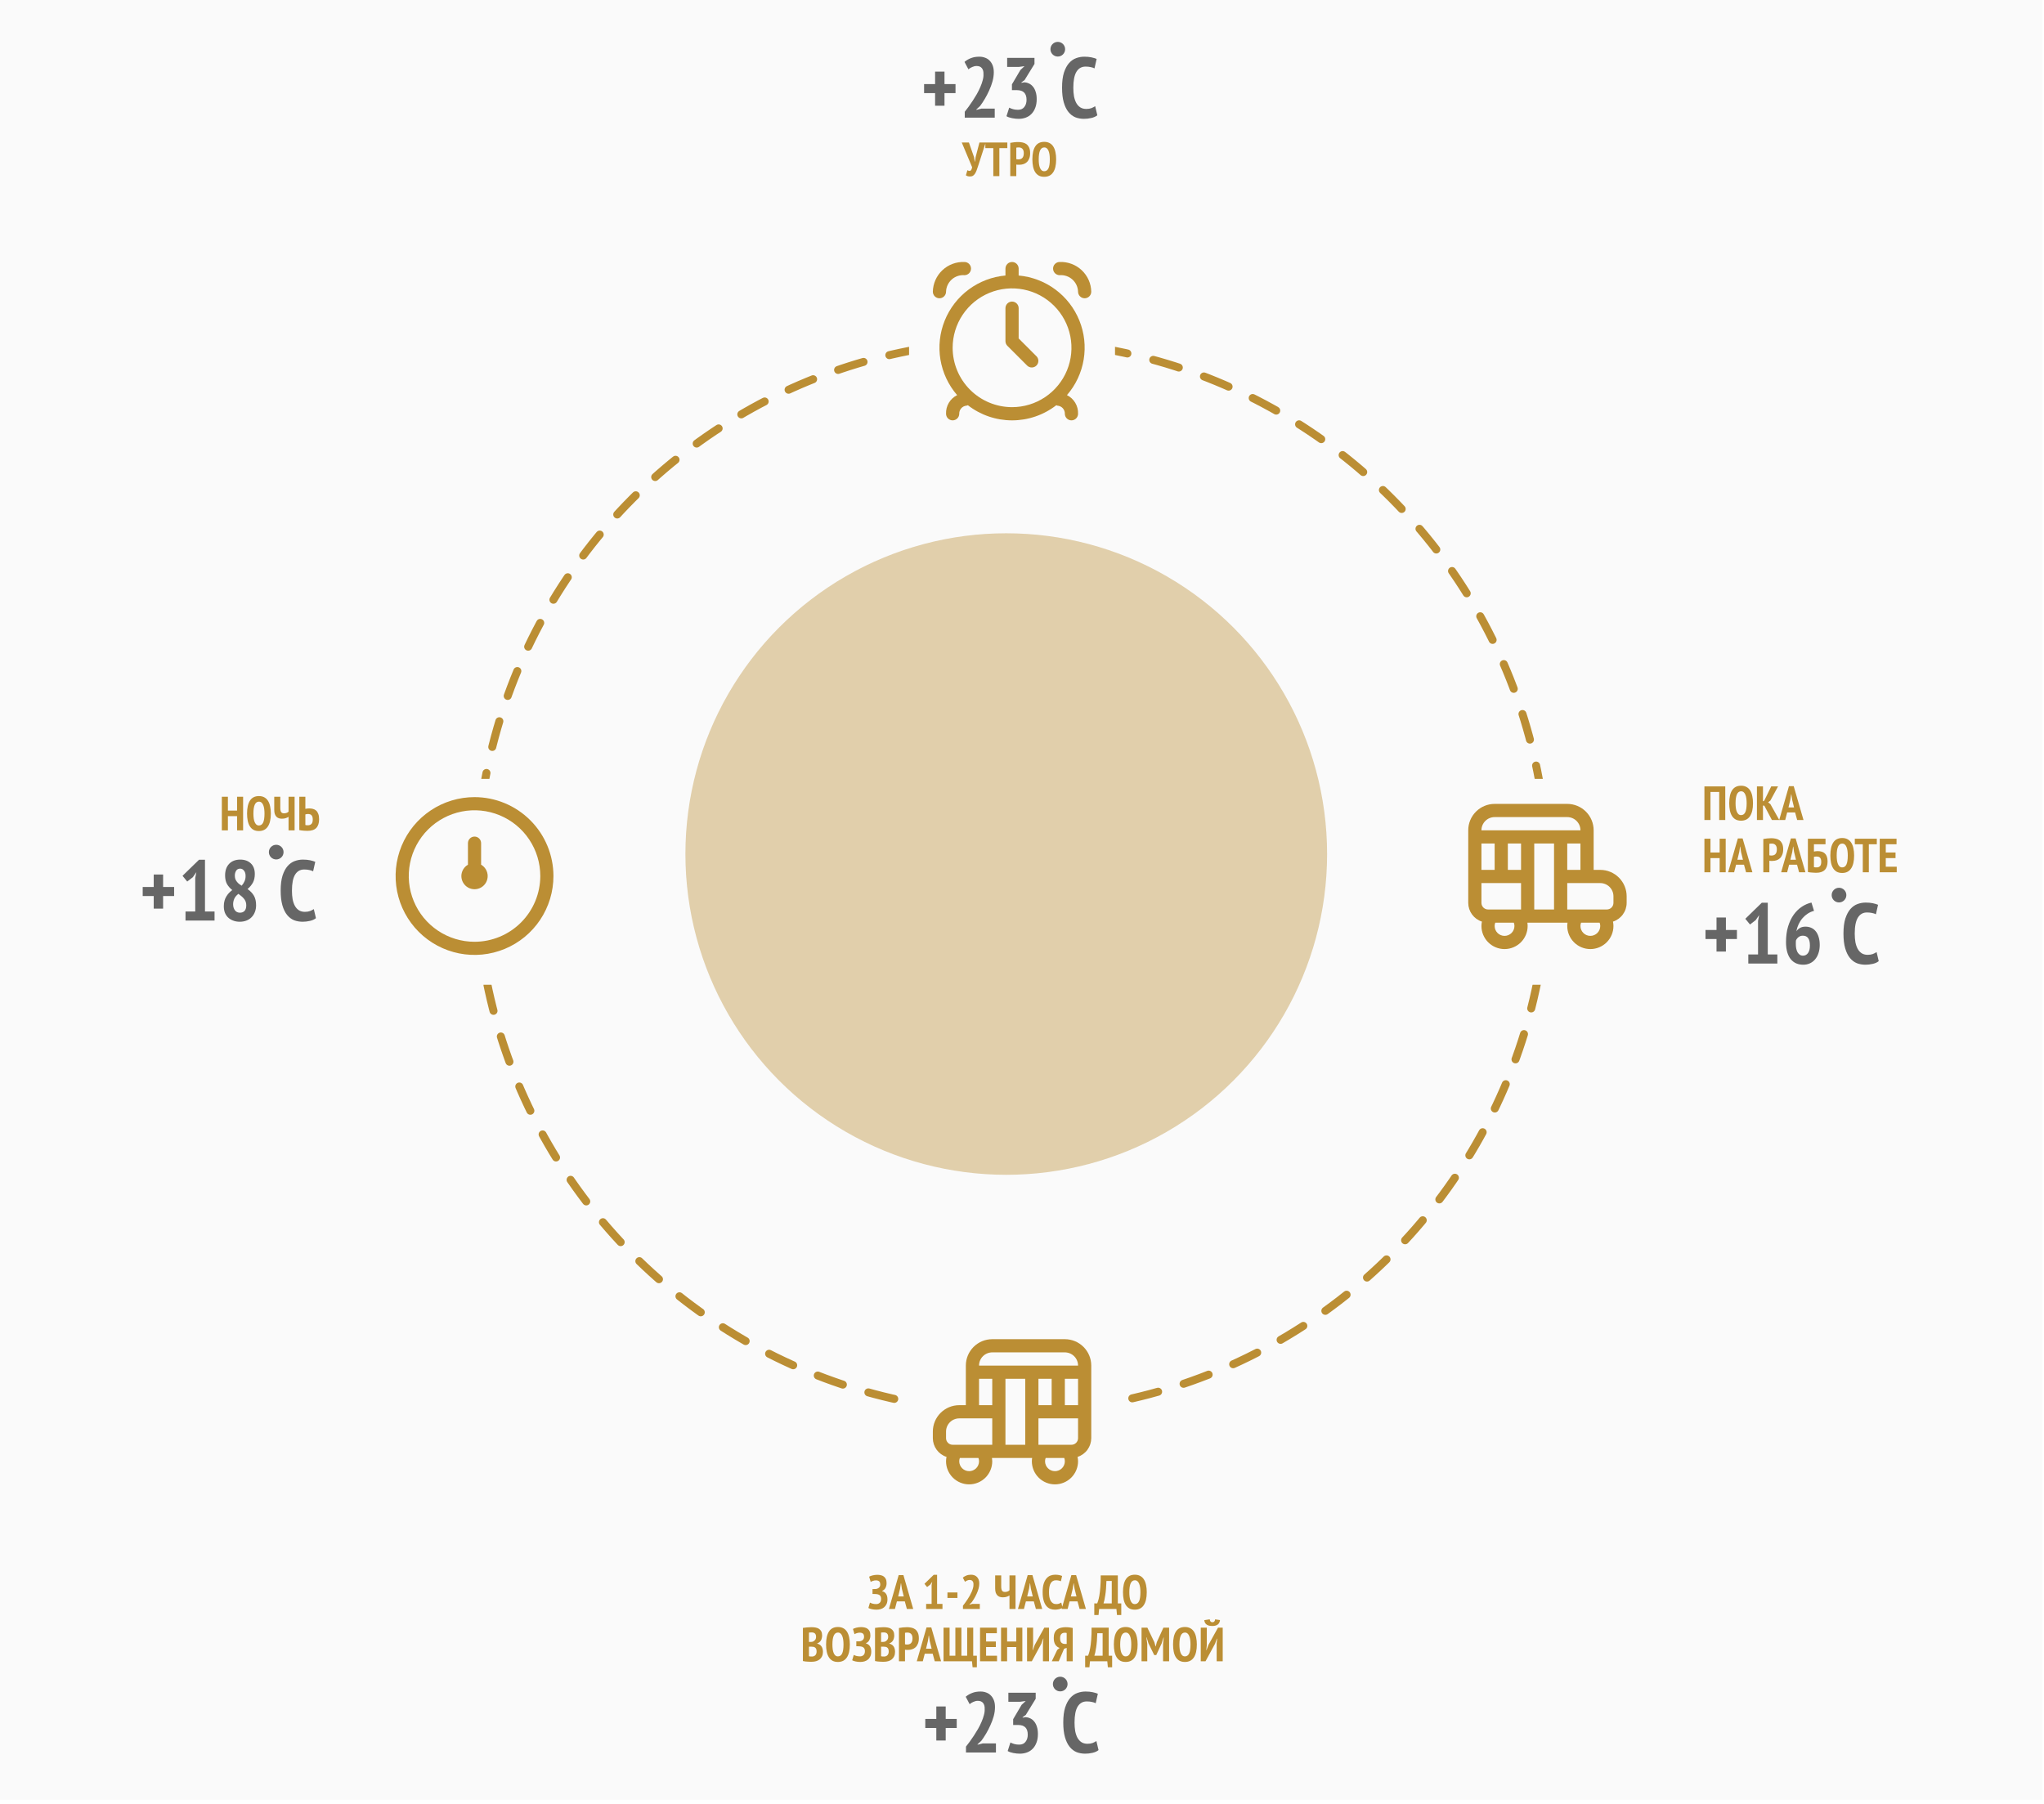 <svg width="469" height="414" viewBox="0 0 469 414" fill="none" xmlns="http://www.w3.org/2000/svg">
<rect width="468.662" height="413.074" fill="#FAFAFA"/>
<circle cx="232.216" cy="201.156" r="122.912" stroke="#BB8E34" stroke-width="1.837" stroke-linecap="round" stroke-linejoin="round" stroke-dasharray="6.12 6.12"/>
<g filter="url(#filter0_d_249_19836)">
<rect x="331.438" y="177.533" width="47.253" height="47.253" rx="1.837" fill="#FAFAFA"/>
</g>
<g clip-path="url(#clip0_249_19836)">
<rect width="36.348" height="36.348" transform="translate(336.891 182.986)" fill="#FAFAFA"/>
<path d="M367.181 199.646H365.666V190.559C365.666 188.952 365.028 187.411 363.892 186.275C362.756 185.139 361.215 184.501 359.608 184.501H342.949C341.342 184.501 339.801 185.139 338.665 186.275C337.529 187.411 336.891 188.952 336.891 190.559V207.219C336.894 208.174 337.199 209.104 337.762 209.876C338.325 210.648 339.118 211.222 340.027 211.517C339.959 211.847 339.923 212.182 339.92 212.519C339.92 213.925 340.478 215.273 341.472 216.268C342.466 217.262 343.815 217.82 345.22 217.82C346.626 217.82 347.975 217.262 348.969 216.268C349.963 215.273 350.521 213.925 350.521 212.519C350.519 212.266 350.498 212.013 350.459 211.762H359.67C359.631 212.013 359.611 212.266 359.608 212.519C359.608 213.925 360.167 215.273 361.161 216.268C362.155 217.262 363.503 217.82 364.909 217.82C366.315 217.82 367.663 217.262 368.657 216.268C369.651 215.273 370.21 213.925 370.21 212.519C370.207 212.182 370.171 211.847 370.102 211.517C371.011 211.222 371.804 210.648 372.367 209.876C372.931 209.104 373.236 208.174 373.239 207.219V205.704C373.239 204.097 372.601 202.556 371.465 201.42C370.328 200.284 368.788 199.646 367.181 199.646V199.646ZM339.92 199.646V193.588H342.949V199.646H339.92ZM345.978 193.588H349.007V199.646H345.978V193.588ZM352.036 193.588H356.579V208.733H352.036V193.588ZM359.608 193.588H362.637V199.646H359.608V193.588ZM342.949 187.53H359.608C360.412 187.53 361.182 187.849 361.75 188.417C362.318 188.985 362.637 189.756 362.637 190.559H339.92C339.92 189.756 340.239 188.985 340.807 188.417C341.375 187.849 342.145 187.53 342.949 187.53V187.53ZM339.92 202.675H349.007V208.733H341.434C341.032 208.733 340.647 208.573 340.363 208.289C340.079 208.005 339.92 207.62 339.92 207.219V202.675ZM347.492 212.519C347.492 213.122 347.253 213.7 346.827 214.126C346.401 214.552 345.823 214.791 345.22 214.791C344.618 214.791 344.04 214.552 343.614 214.126C343.188 213.7 342.949 213.122 342.949 212.519C342.949 212.26 342.997 212.004 343.09 211.762H347.351C347.444 212.004 347.492 212.26 347.492 212.519V212.519ZM364.909 214.791C364.307 214.791 363.729 214.552 363.303 214.126C362.877 213.7 362.637 213.122 362.637 212.519C362.638 212.26 362.686 212.004 362.778 211.762H367.04C367.132 212.004 367.18 212.26 367.181 212.519C367.181 213.122 366.942 213.7 366.515 214.126C366.089 214.552 365.512 214.791 364.909 214.791ZM370.21 207.219C370.21 207.62 370.05 208.005 369.766 208.289C369.482 208.573 369.097 208.733 368.695 208.733H359.608V202.675H367.181C367.984 202.675 368.755 202.994 369.323 203.562C369.891 204.13 370.21 204.901 370.21 205.704V207.219Z" fill="#BB8E34"/>
</g>
<g filter="url(#filter1_d_249_19836)">
<rect x="208.59" y="300.387" width="47.253" height="47.253" rx="1.837" fill="#FAFAFA"/>
</g>
<g clip-path="url(#clip1_249_19836)">
<rect width="36.348" height="36.348" transform="matrix(-1 0 0 1 250.391 305.84)" fill="#FAFAFA"/>
<path d="M220.1 322.499H221.615V313.412C221.615 311.806 222.253 310.265 223.389 309.129C224.525 307.993 226.066 307.354 227.673 307.354H244.333C245.939 307.354 247.48 307.993 248.616 309.129C249.752 310.265 250.391 311.806 250.391 313.412V330.072C250.387 331.028 250.082 331.958 249.519 332.73C248.956 333.501 248.163 334.076 247.254 334.37C247.323 334.7 247.359 335.036 247.362 335.373C247.362 336.779 246.803 338.127 245.809 339.121C244.815 340.115 243.467 340.674 242.061 340.674C240.655 340.674 239.307 340.115 238.313 339.121C237.318 338.127 236.76 336.779 236.76 335.373C236.762 335.119 236.783 334.866 236.822 334.616H227.611C227.65 334.866 227.671 335.119 227.673 335.373C227.673 336.779 227.114 338.127 226.12 339.121C225.126 340.115 223.778 340.674 222.372 340.674C220.966 340.674 219.618 340.115 218.624 339.121C217.63 338.127 217.071 336.779 217.071 335.373C217.074 335.036 217.11 334.7 217.179 334.37C216.27 334.076 215.477 333.501 214.914 332.73C214.351 331.958 214.046 331.028 214.042 330.072V328.558C214.042 326.951 214.681 325.41 215.817 324.274C216.953 323.138 218.494 322.499 220.1 322.499V322.499ZM247.362 322.499V316.441H244.333V322.499H247.362ZM241.304 316.441H238.275V322.499H241.304V316.441ZM235.245 316.441H230.702V331.587H235.245V316.441ZM227.673 316.441H224.644V322.499H227.673V316.441ZM244.333 310.383H227.673C226.87 310.383 226.099 310.703 225.531 311.271C224.963 311.839 224.644 312.609 224.644 313.412H247.362C247.362 312.609 247.042 311.839 246.474 311.271C245.906 310.703 245.136 310.383 244.333 310.383V310.383ZM247.362 325.529H238.275V331.587H245.847C246.249 331.587 246.634 331.427 246.918 331.143C247.202 330.859 247.362 330.474 247.362 330.072V325.529ZM239.789 335.373C239.789 335.975 240.028 336.553 240.454 336.979C240.88 337.405 241.458 337.645 242.061 337.645C242.663 337.645 243.241 337.405 243.667 336.979C244.093 336.553 244.333 335.975 244.333 335.373C244.332 335.114 244.284 334.857 244.192 334.616H239.93C239.837 334.857 239.79 335.114 239.789 335.373V335.373ZM222.372 337.645C222.975 337.645 223.552 337.405 223.979 336.979C224.405 336.553 224.644 335.975 224.644 335.373C224.643 335.114 224.596 334.857 224.503 334.616H220.241C220.149 334.857 220.101 335.114 220.1 335.373C220.1 335.975 220.34 336.553 220.766 336.979C221.192 337.405 221.77 337.645 222.372 337.645ZM217.071 330.072C217.071 330.474 217.231 330.859 217.515 331.143C217.799 331.427 218.184 331.587 218.586 331.587H227.673V325.529H220.1C219.297 325.529 218.527 325.848 217.959 326.416C217.39 326.984 217.071 327.754 217.071 328.558V330.072Z" fill="#BB8E34"/>
</g>
<g filter="url(#filter2_d_249_19836)">
<rect x="208.59" y="54.674" width="47.253" height="47.253" rx="1.837" fill="#FAFAFA"/>
</g>
<g clip-path="url(#clip2_249_19836)">
<rect width="36.348" height="36.348" transform="translate(214.043 60.127)" fill="#FAFAFA"/>
<path d="M233.732 63.233V61.642C233.732 61.24 233.572 60.855 233.288 60.571C233.004 60.286 232.619 60.127 232.217 60.127C231.815 60.127 231.43 60.286 231.146 60.571C230.862 60.855 230.703 61.24 230.703 61.642V63.233C227.654 63.507 224.739 64.616 222.28 66.44C219.822 68.264 217.914 70.731 216.768 73.57C215.622 76.408 215.281 79.508 215.784 82.528C216.287 85.547 217.614 88.37 219.618 90.684C218.826 91.075 218.165 91.687 217.713 92.446C217.261 93.205 217.039 94.078 217.072 94.961C217.072 95.362 217.232 95.748 217.516 96.032C217.8 96.316 218.185 96.475 218.586 96.475C218.988 96.475 219.373 96.316 219.657 96.032C219.941 95.748 220.101 95.362 220.101 94.961C220.088 94.494 220.256 94.04 220.569 93.694C220.882 93.347 221.316 93.134 221.782 93.099C221.886 93.08 221.988 93.048 222.085 93.005C224.986 95.256 228.553 96.477 232.225 96.477C235.896 96.477 239.463 95.256 242.364 93.005C242.453 93.046 242.545 93.079 242.64 93.102C243.107 93.134 243.544 93.345 243.86 93.692C244.175 94.038 244.345 94.493 244.333 94.961C244.333 95.362 244.493 95.748 244.777 96.032C245.061 96.316 245.446 96.475 245.848 96.475C246.249 96.475 246.635 96.316 246.919 96.032C247.203 95.748 247.362 95.362 247.362 94.961C247.395 94.078 247.173 93.205 246.721 92.446C246.269 91.687 245.608 91.075 244.816 90.684C246.821 88.37 248.147 85.547 248.65 82.528C249.153 79.508 248.813 76.408 247.666 73.57C246.52 70.731 244.613 68.264 242.154 66.44C239.695 64.616 236.781 63.507 233.732 63.233V63.233ZM218.586 79.816C218.586 77.12 219.386 74.484 220.884 72.243C222.381 70.001 224.51 68.254 227.001 67.223C229.492 66.191 232.232 65.921 234.876 66.447C237.52 66.973 239.949 68.271 241.855 70.177C243.762 72.084 245.06 74.512 245.586 77.156C246.112 79.8 245.842 82.541 244.81 85.032C243.778 87.522 242.031 89.651 239.79 91.149C237.548 92.647 234.913 93.446 232.217 93.446C228.603 93.442 225.139 92.004 222.584 89.449C220.028 86.894 218.591 83.429 218.586 79.816V79.816Z" fill="#BB8E34"/>
<path d="M243.144 60.127C242.743 60.127 242.357 60.286 242.073 60.571C241.789 60.855 241.63 61.24 241.63 61.642C241.63 62.043 241.789 62.428 242.073 62.712C242.357 62.996 242.743 63.156 243.144 63.156C243.673 63.116 244.203 63.183 244.705 63.354C245.206 63.524 245.668 63.794 246.062 64.148C246.456 64.502 246.775 64.932 246.998 65.412C247.222 65.892 247.345 66.413 247.362 66.942C247.362 67.344 247.522 67.729 247.806 68.013C248.09 68.297 248.475 68.457 248.877 68.457C249.278 68.457 249.664 68.297 249.948 68.013C250.232 67.729 250.391 67.344 250.391 66.942C250.372 66.016 250.168 65.103 249.792 64.257C249.415 63.41 248.874 62.648 248.199 62.013C247.524 61.378 246.729 60.885 245.862 60.561C244.994 60.237 244.07 60.09 243.144 60.127V60.127Z" fill="#BB8E34"/>
<path d="M217.072 66.942C217.089 66.413 217.213 65.892 217.436 65.412C217.66 64.932 217.978 64.502 218.372 64.148C218.766 63.794 219.228 63.524 219.73 63.354C220.231 63.183 220.762 63.116 221.29 63.156C221.692 63.156 222.077 62.996 222.361 62.712C222.645 62.428 222.804 62.043 222.804 61.642C222.804 61.24 222.645 60.855 222.361 60.571C222.077 60.286 221.692 60.127 221.29 60.127C220.364 60.09 219.441 60.237 218.573 60.561C217.705 60.885 216.91 61.378 216.235 62.013C215.561 62.648 215.019 63.41 214.643 64.257C214.266 65.103 214.062 66.016 214.043 66.942C214.043 67.344 214.203 67.729 214.487 68.013C214.771 68.297 215.156 68.457 215.557 68.457C215.959 68.457 216.344 68.297 216.628 68.013C216.912 67.729 217.072 67.344 217.072 66.942Z" fill="#BB8E34"/>
<path d="M233.732 77.674V70.728C233.732 70.327 233.572 69.942 233.288 69.658C233.004 69.374 232.619 69.214 232.217 69.214C231.815 69.214 231.43 69.374 231.146 69.658C230.862 69.942 230.703 70.327 230.703 70.728V78.301C230.703 78.703 230.862 79.088 231.146 79.372L235.69 83.915C235.976 84.191 236.358 84.344 236.755 84.34C237.152 84.337 237.532 84.178 237.813 83.897C238.094 83.616 238.253 83.236 238.257 82.839C238.26 82.442 238.107 82.059 237.831 81.774L233.732 77.674Z" fill="#BB8E34"/>
</g>
<g filter="url(#filter3_d_249_19836)">
<rect x="85.727" y="177.533" width="47.253" height="47.253" rx="1.837" fill="#FAFAFA"/>
</g>
<g clip-path="url(#clip3_249_19836)">
<path d="M108.881 182.947C105.3 182.947 101.799 184.009 98.821 185.999C95.843 187.989 93.522 190.817 92.152 194.125C90.781 197.434 90.423 201.075 91.121 204.588C91.82 208.1 93.545 211.327 96.077 213.859C98.609 216.391 101.836 218.116 105.348 218.815C108.861 219.513 112.502 219.155 115.811 217.784C119.119 216.414 121.947 214.093 123.937 211.115C125.927 208.137 126.989 204.636 126.989 201.055C126.984 196.254 125.074 191.651 121.679 188.257C118.285 184.862 113.682 182.952 108.881 182.947V182.947ZM108.881 216.145C105.897 216.145 102.979 215.26 100.498 213.602C98.016 211.943 96.082 209.587 94.94 206.829C93.798 204.072 93.499 201.038 94.081 198.111C94.664 195.184 96.101 192.495 98.211 190.385C100.321 188.275 103.01 186.837 105.937 186.255C108.864 185.673 111.898 185.972 114.656 187.114C117.413 188.256 119.77 190.19 121.428 192.672C123.086 195.153 123.971 198.07 123.971 201.055C123.966 205.056 122.375 208.891 119.546 211.72C116.717 214.549 112.882 216.14 108.881 216.145V216.145ZM111.899 201.055C111.901 201.585 111.764 202.107 111.501 202.567C111.237 203.027 110.857 203.41 110.399 203.677C109.941 203.944 109.42 204.085 108.89 204.086C108.359 204.088 107.838 203.95 107.378 203.686C106.918 203.421 106.536 203.041 106.27 202.582C106.004 202.123 105.864 201.602 105.863 201.072C105.863 200.542 106.002 200.02 106.267 199.561C106.532 199.102 106.913 198.72 107.372 198.455V193.51C107.372 193.11 107.531 192.726 107.814 192.443C108.097 192.16 108.481 192.001 108.881 192.001C109.281 192.001 109.665 192.16 109.948 192.443C110.231 192.726 110.39 193.11 110.39 193.51V198.455C110.847 198.718 111.228 199.097 111.492 199.553C111.757 200.009 111.898 200.527 111.899 201.055V201.055Z" fill="#BB8E34"/>
</g>
<path d="M223.5 36.071L223.665 37.096H223.721L223.864 36.038L224.734 32.709H226.167L224.448 38.043C224.316 38.462 224.191 38.826 224.073 39.134C223.956 39.436 223.827 39.689 223.688 39.895C223.548 40.101 223.39 40.255 223.214 40.358C223.045 40.453 222.835 40.501 222.585 40.501C222.387 40.501 222.214 40.483 222.067 40.446C221.928 40.409 221.781 40.339 221.627 40.236L221.968 39.068C222.071 39.127 222.163 39.167 222.244 39.19C222.325 39.204 222.409 39.215 222.497 39.223C222.769 39.223 222.956 38.943 223.059 38.385L220.679 32.709H222.321L223.5 36.071ZM231.136 33.988H229.306V40.424H227.918V33.988H226.088V32.709H231.136V33.988ZM231.804 32.786C232.069 32.728 232.359 32.684 232.675 32.654C232.991 32.617 233.307 32.599 233.622 32.599C233.96 32.599 234.291 32.632 234.614 32.698C234.945 32.757 235.239 32.878 235.496 33.062C235.753 33.246 235.962 33.507 236.124 33.844C236.286 34.175 236.367 34.609 236.367 35.145C236.367 35.63 236.297 36.041 236.157 36.379C236.025 36.717 235.845 36.993 235.617 37.206C235.389 37.419 235.125 37.573 234.824 37.669C234.53 37.764 234.225 37.812 233.909 37.812C233.88 37.812 233.832 37.812 233.766 37.812C233.7 37.812 233.63 37.812 233.556 37.812C233.483 37.805 233.409 37.797 233.336 37.79C233.27 37.782 233.222 37.775 233.193 37.768V40.424H231.804V32.786ZM233.193 36.523C233.237 36.537 233.318 36.552 233.435 36.567C233.56 36.574 233.644 36.578 233.689 36.578C233.85 36.578 234.004 36.556 234.151 36.511C234.298 36.467 234.427 36.394 234.537 36.291C234.655 36.181 234.747 36.034 234.813 35.85C234.879 35.659 234.912 35.42 234.912 35.134C234.912 34.891 234.879 34.686 234.813 34.517C234.754 34.348 234.669 34.215 234.559 34.12C234.456 34.017 234.335 33.944 234.196 33.9C234.056 33.855 233.909 33.833 233.755 33.833C233.527 33.833 233.34 33.852 233.193 33.889V36.523ZM236.882 36.567C236.882 35.259 237.106 34.263 237.554 33.58C238.002 32.897 238.686 32.555 239.604 32.555C240.081 32.555 240.493 32.651 240.838 32.842C241.184 33.025 241.466 33.293 241.687 33.646C241.907 33.991 242.069 34.414 242.172 34.913C242.282 35.406 242.337 35.957 242.337 36.567C242.337 37.874 242.106 38.87 241.643 39.553C241.187 40.236 240.508 40.578 239.604 40.578C239.119 40.578 238.704 40.486 238.359 40.303C238.021 40.112 237.741 39.843 237.521 39.498C237.301 39.145 237.139 38.723 237.036 38.231C236.933 37.731 236.882 37.176 236.882 36.567ZM238.337 36.567C238.337 36.956 238.359 37.32 238.403 37.658C238.447 37.988 238.52 38.275 238.623 38.517C238.726 38.76 238.855 38.951 239.009 39.09C239.17 39.23 239.369 39.3 239.604 39.3C240.03 39.3 240.35 39.083 240.563 38.65C240.776 38.216 240.882 37.522 240.882 36.567C240.882 36.192 240.86 35.839 240.816 35.509C240.772 35.171 240.699 34.88 240.596 34.638C240.5 34.388 240.372 34.193 240.21 34.054C240.048 33.907 239.846 33.833 239.604 33.833C238.759 33.833 238.337 34.745 238.337 36.567Z" fill="#BB8E34"/>
<path d="M212.034 19.3H214.561V16.44H216.716V19.3H219.244V21.377H216.716V24.257H214.561V21.377H212.034V19.3ZM228.028 16.577C228.028 17.256 227.93 17.955 227.734 18.673C227.538 19.379 227.283 20.071 226.97 20.75C226.669 21.429 226.336 22.076 225.97 22.69C225.605 23.304 225.245 23.846 224.893 24.316L224.031 25.119V25.217L225.206 24.923H228.243V27H221.366V25.648C221.64 25.308 221.934 24.923 222.248 24.492C222.574 24.048 222.894 23.584 223.208 23.101C223.534 22.605 223.848 22.095 224.148 21.573C224.449 21.037 224.71 20.508 224.932 19.986C225.167 19.45 225.35 18.928 225.481 18.419C225.624 17.909 225.683 17.432 225.657 16.988C225.683 16.44 225.565 15.996 225.304 15.656C225.043 15.316 224.632 15.147 224.07 15.147C223.743 15.147 223.41 15.225 223.071 15.382C222.731 15.525 222.444 15.702 222.209 15.911L221.307 14.206C221.738 13.841 222.228 13.553 222.777 13.344C223.325 13.122 223.972 13.011 224.716 13.011C225.187 13.011 225.624 13.089 226.029 13.246C226.434 13.39 226.78 13.612 227.068 13.912C227.368 14.213 227.603 14.585 227.773 15.029C227.943 15.473 228.028 15.989 228.028 16.577ZM233.583 25.198C234.223 25.198 234.706 24.982 235.033 24.551C235.372 24.12 235.542 23.571 235.542 22.905C235.542 21.429 234.811 20.691 233.348 20.691H232.192V19.359L234.131 16.067L235.072 15.186L233.779 15.362H231.095V13.285H237.364V14.676L235.091 18.379L234.366 18.908V19.006L235.091 18.889C235.457 18.915 235.81 19.013 236.149 19.183C236.489 19.352 236.783 19.594 237.031 19.908C237.292 20.221 237.495 20.613 237.638 21.083C237.795 21.553 237.873 22.108 237.873 22.748C237.873 23.519 237.762 24.185 237.54 24.747C237.331 25.308 237.038 25.779 236.659 26.157C236.293 26.536 235.855 26.817 235.346 27C234.85 27.183 234.314 27.274 233.739 27.274C233.256 27.274 232.747 27.222 232.211 27.118C231.676 27.013 231.251 26.863 230.938 26.667L231.565 24.708C231.839 24.851 232.139 24.969 232.466 25.06C232.793 25.152 233.165 25.198 233.583 25.198ZM251.782 26.451C251.442 26.739 250.985 26.948 250.411 27.078C249.849 27.209 249.287 27.274 248.726 27.274C248.02 27.274 247.361 27.157 246.747 26.922C246.146 26.674 245.617 26.269 245.16 25.707C244.703 25.145 244.344 24.407 244.082 23.493C243.821 22.579 243.69 21.455 243.69 20.123C243.69 18.738 243.834 17.589 244.121 16.675C244.422 15.761 244.807 15.036 245.277 14.5C245.761 13.951 246.309 13.566 246.923 13.344C247.537 13.122 248.157 13.011 248.784 13.011C249.424 13.011 249.98 13.063 250.45 13.168C250.933 13.272 251.325 13.39 251.625 13.52L251.136 15.695C250.887 15.565 250.593 15.467 250.254 15.401C249.927 15.323 249.535 15.284 249.078 15.284C248.177 15.284 247.485 15.676 247.002 16.459C246.518 17.243 246.277 18.471 246.277 20.143C246.277 20.861 246.329 21.521 246.433 22.122C246.551 22.709 246.727 23.219 246.962 23.65C247.211 24.081 247.517 24.414 247.883 24.649C248.262 24.884 248.713 25.002 249.235 25.002C249.692 25.002 250.084 24.943 250.411 24.825C250.737 24.695 251.031 24.544 251.292 24.375L251.782 26.451Z" fill="#666666"/>
<circle cx="242.711" cy="11.295" r="1.684" fill="#666666"/>
<path d="M54.396 187.314H52.291V190.576H50.902V182.862H52.291V186.036H54.396V182.862H55.784V190.576H54.396V187.314ZM56.69 186.719C56.69 185.411 56.914 184.416 57.363 183.732C57.811 183.049 58.494 182.707 59.412 182.707C59.89 182.707 60.301 182.803 60.647 182.994C60.992 183.178 61.275 183.446 61.495 183.798C61.716 184.144 61.877 184.566 61.98 185.066C62.09 185.558 62.146 186.109 62.146 186.719C62.146 188.027 61.914 189.022 61.451 189.706C60.996 190.389 60.316 190.73 59.412 190.73C58.928 190.73 58.512 190.639 58.167 190.455C57.829 190.264 57.55 189.996 57.33 189.65C57.109 189.298 56.947 188.875 56.845 188.383C56.742 187.883 56.69 187.329 56.69 186.719ZM58.145 186.719C58.145 187.108 58.167 187.472 58.211 187.81C58.255 188.141 58.329 188.427 58.432 188.67C58.534 188.912 58.663 189.103 58.817 189.243C58.979 189.382 59.177 189.452 59.412 189.452C59.839 189.452 60.158 189.235 60.371 188.802C60.584 188.368 60.691 187.674 60.691 186.719C60.691 186.344 60.669 185.992 60.625 185.661C60.581 185.323 60.507 185.033 60.404 184.79C60.309 184.54 60.18 184.346 60.019 184.206C59.857 184.059 59.655 183.986 59.412 183.986C58.568 183.986 58.145 184.897 58.145 186.719ZM64.314 182.862V185.396C64.314 185.852 64.38 186.179 64.512 186.377C64.644 186.568 64.861 186.664 65.162 186.664C65.375 186.664 65.574 186.631 65.757 186.565C65.948 186.499 66.099 186.403 66.209 186.278V182.862H67.598V190.576H66.209V187.468C66.062 187.571 65.857 187.67 65.592 187.766C65.335 187.854 65.03 187.898 64.677 187.898C64.435 187.898 64.207 187.865 63.994 187.799C63.781 187.725 63.594 187.612 63.432 187.457C63.278 187.296 63.153 187.086 63.057 186.829C62.969 186.565 62.925 186.238 62.925 185.848V182.862H64.314ZM68.677 182.862H70.066V185.639C70.11 185.632 70.165 185.621 70.231 185.606C70.305 185.591 70.382 185.58 70.463 185.573C70.543 185.565 70.628 185.558 70.716 185.551C70.804 185.543 70.881 185.54 70.947 185.54C71.256 185.54 71.546 185.576 71.818 185.65C72.097 185.723 72.34 185.852 72.545 186.036C72.751 186.219 72.913 186.473 73.03 186.796C73.155 187.112 73.218 187.516 73.218 188.008C73.218 188.89 73.005 189.559 72.579 190.014C72.152 190.462 71.48 190.686 70.562 190.686C70.481 190.686 70.363 190.683 70.209 190.675C70.062 190.675 69.9 190.668 69.724 190.653C69.548 190.646 69.368 190.628 69.184 190.598C69 190.576 68.831 190.547 68.677 190.51V182.862ZM70.066 189.342C70.132 189.364 70.216 189.382 70.319 189.397C70.429 189.404 70.536 189.408 70.639 189.408C70.984 189.408 71.256 189.309 71.454 189.11C71.66 188.912 71.763 188.567 71.763 188.074C71.763 187.817 71.734 187.608 71.675 187.446C71.616 187.277 71.535 187.149 71.432 187.061C71.337 186.965 71.219 186.903 71.08 186.873C70.947 186.836 70.8 186.818 70.639 186.818C70.558 186.818 70.451 186.829 70.319 186.851C70.194 186.873 70.11 186.895 70.066 186.917V189.342Z" fill="#BB8E34"/>
<path d="M32.745 203.574H35.272V200.713H37.427V203.574H39.955V205.65H37.427V208.531H35.272V205.65H32.745V203.574ZM42.567 209.197H44.8V201.497L45.055 200.165L44.252 201.321L42.959 202.32L41.881 201.007L45.663 197.324H47.034V209.197H49.228V211.273H42.567V209.197ZM51.355 207.982C51.355 207.512 51.407 207.094 51.512 206.728C51.616 206.349 51.76 206.016 51.943 205.729C52.126 205.428 52.328 205.161 52.55 204.926C52.785 204.69 53.033 204.475 53.294 204.279C52.785 203.874 52.38 203.41 52.08 202.888C51.792 202.352 51.649 201.693 51.649 200.909C51.649 199.799 51.956 198.917 52.57 198.264C53.197 197.611 54.052 197.284 55.136 197.284C56.129 197.284 56.932 197.572 57.546 198.147C58.16 198.721 58.467 199.538 58.467 200.596C58.467 201.366 58.323 202.019 58.036 202.555C57.748 203.09 57.337 203.587 56.801 204.044C57.455 204.501 57.944 205.017 58.271 205.592C58.597 206.166 58.761 206.891 58.761 207.766C58.761 208.354 58.663 208.883 58.467 209.353C58.284 209.824 58.023 210.222 57.683 210.549C57.357 210.875 56.965 211.123 56.508 211.293C56.05 211.463 55.554 211.548 55.019 211.548C54.47 211.548 53.974 211.463 53.53 211.293C53.086 211.136 52.7 210.908 52.374 210.607C52.047 210.307 51.792 209.935 51.609 209.491C51.44 209.046 51.355 208.544 51.355 207.982ZM56.508 207.766C56.508 207.44 56.455 207.146 56.351 206.885C56.246 206.624 56.103 206.395 55.92 206.199C55.75 205.99 55.554 205.801 55.332 205.631C55.123 205.461 54.914 205.298 54.705 205.141C54.248 205.494 53.928 205.879 53.745 206.297C53.575 206.702 53.49 207.113 53.49 207.531C53.49 208.08 53.627 208.544 53.902 208.922C54.176 209.288 54.561 209.471 55.058 209.471C55.502 209.471 55.855 209.334 56.116 209.059C56.377 208.772 56.508 208.341 56.508 207.766ZM53.882 200.948C53.882 201.249 53.921 201.516 54 201.752C54.091 201.974 54.209 202.176 54.352 202.359C54.496 202.542 54.659 202.712 54.842 202.868C55.038 203.012 55.241 203.149 55.45 203.28C55.75 202.927 55.972 202.581 56.116 202.241C56.273 201.889 56.351 201.49 56.351 201.046C56.351 200.511 56.227 200.099 55.979 199.812C55.743 199.511 55.456 199.361 55.117 199.361C54.685 199.361 54.372 199.525 54.176 199.851C53.98 200.165 53.882 200.53 53.882 200.948ZM72.493 210.725C72.153 211.012 71.696 211.221 71.121 211.352C70.56 211.482 69.998 211.548 69.437 211.548C68.731 211.548 68.072 211.43 67.458 211.195C66.857 210.947 66.328 210.542 65.871 209.98C65.414 209.419 65.054 208.681 64.793 207.766C64.532 206.852 64.401 205.729 64.401 204.397C64.401 203.012 64.545 201.863 64.832 200.948C65.133 200.034 65.518 199.309 65.988 198.773C66.472 198.225 67.02 197.84 67.634 197.618C68.248 197.396 68.868 197.284 69.495 197.284C70.135 197.284 70.691 197.337 71.161 197.441C71.644 197.546 72.036 197.663 72.336 197.794L71.847 199.969C71.598 199.838 71.304 199.74 70.965 199.675C70.638 199.596 70.246 199.557 69.789 199.557C68.888 199.557 68.196 199.949 67.713 200.733C67.229 201.516 66.988 202.744 66.988 204.416C66.988 205.134 67.04 205.794 67.144 206.395C67.262 206.983 67.438 207.492 67.673 207.923C67.921 208.354 68.228 208.687 68.594 208.922C68.973 209.157 69.424 209.275 69.946 209.275C70.403 209.275 70.795 209.216 71.121 209.099C71.448 208.968 71.742 208.818 72.003 208.648L72.493 210.725Z" fill="#666666"/>
<circle cx="63.379" cy="195.568" r="1.684" fill="#666666"/>
<path d="M394.476 181.763H392.47V188.199H391.082V180.485H395.865V188.199H394.476V181.763ZM396.773 184.342C396.773 183.034 396.997 182.039 397.445 181.355C397.894 180.672 398.577 180.33 399.495 180.33C399.973 180.33 400.384 180.426 400.73 180.617C401.075 180.801 401.358 181.069 401.578 181.421C401.799 181.767 401.96 182.189 402.063 182.689C402.173 183.181 402.228 183.732 402.228 184.342C402.228 185.65 401.997 186.645 401.534 187.329C401.079 188.012 400.399 188.354 399.495 188.354C399.01 188.354 398.595 188.262 398.25 188.078C397.912 187.887 397.633 187.619 397.412 187.273C397.192 186.921 397.03 186.498 396.927 186.006C396.825 185.506 396.773 184.952 396.773 184.342ZM398.228 184.342C398.228 184.731 398.25 185.095 398.294 185.433C398.338 185.764 398.412 186.05 398.514 186.293C398.617 186.535 398.746 186.726 398.9 186.866C399.062 187.005 399.26 187.075 399.495 187.075C399.921 187.075 400.241 186.858 400.454 186.425C400.667 185.991 400.774 185.297 400.774 184.342C400.774 183.967 400.752 183.615 400.708 183.284C400.663 182.946 400.59 182.656 400.487 182.413C400.392 182.164 400.263 181.969 400.101 181.829C399.94 181.682 399.738 181.609 399.495 181.609C398.65 181.609 398.228 182.52 398.228 184.342ZM404.815 184.893H404.518V188.199H403.129V180.485H404.518V183.912L404.793 183.78L406.413 180.485H407.978L406.215 183.736L405.697 184.144L406.226 184.562L408.265 188.199H406.568L404.815 184.893ZM411.89 186.458H410.071L409.619 188.199H408.242L410.479 180.43H411.57L413.818 188.199H412.363L411.89 186.458ZM410.369 185.312H411.647L411.206 183.515L411.03 182.303H410.986L410.799 183.526L410.369 185.312ZM394.575 196.937H392.47V200.199H391.082V192.485H392.47V195.659H394.575V192.485H395.964V200.199H394.575V196.937ZM400.165 198.458H398.347L397.895 200.199H396.517L398.755 192.43H399.846L402.094 200.199H400.639L400.165 198.458ZM398.644 197.312H399.923L399.482 195.515L399.306 194.303H399.261L399.074 195.526L398.644 197.312ZM404.595 192.562C404.859 192.503 405.15 192.459 405.466 192.43C405.781 192.393 406.097 192.375 406.413 192.375C406.751 192.375 407.082 192.408 407.405 192.474C407.736 192.532 408.03 192.654 408.287 192.837C408.544 193.021 408.753 193.282 408.915 193.62C409.077 193.95 409.157 194.384 409.157 194.92C409.157 195.405 409.088 195.817 408.948 196.155C408.816 196.493 408.636 196.768 408.408 196.981C408.18 197.194 407.916 197.349 407.615 197.444C407.321 197.54 407.016 197.587 406.7 197.587C406.67 197.587 406.623 197.587 406.557 197.587C406.49 197.587 406.421 197.587 406.347 197.587C406.274 197.58 406.2 197.573 406.127 197.565C406.061 197.558 406.013 197.551 405.984 197.543V200.199H404.595V192.562ZM405.984 196.298C406.028 196.313 406.108 196.327 406.226 196.342C406.351 196.349 406.435 196.353 406.479 196.353C406.641 196.353 406.795 196.331 406.942 196.287C407.089 196.243 407.218 196.169 407.328 196.066C407.446 195.956 407.537 195.809 407.604 195.626C407.67 195.435 407.703 195.196 407.703 194.909C407.703 194.667 407.67 194.461 407.604 194.292C407.545 194.123 407.46 193.991 407.35 193.895C407.247 193.793 407.126 193.719 406.986 193.675C406.847 193.631 406.7 193.609 406.546 193.609C406.318 193.609 406.13 193.627 405.984 193.664V196.298ZM412.333 198.458H410.514L410.063 200.199H408.685L410.922 192.43H412.013L414.262 200.199H412.807L412.333 198.458ZM410.812 197.312H412.09L411.65 195.515L411.473 194.303H411.429L411.242 195.526L410.812 197.312ZM414.823 192.485H418.868V193.763H416.212V195.438C416.322 195.416 416.454 195.394 416.609 195.372C416.763 195.35 416.914 195.339 417.061 195.339C417.413 195.339 417.729 195.383 418.008 195.471C418.288 195.552 418.526 195.688 418.725 195.879C418.923 196.063 419.074 196.305 419.177 196.606C419.287 196.908 419.342 197.275 419.342 197.709C419.342 198.575 419.125 199.226 418.692 199.659C418.258 200.093 417.615 200.309 416.763 200.309C416.66 200.309 416.528 200.306 416.366 200.298C416.205 200.291 416.032 200.28 415.848 200.265C415.665 200.258 415.481 200.243 415.297 200.221C415.121 200.199 414.963 200.17 414.823 200.133V192.485ZM416.862 199.075C417.171 199.075 417.417 198.98 417.601 198.789C417.792 198.598 417.887 198.274 417.887 197.819C417.887 197.547 417.858 197.33 417.799 197.169C417.74 197.007 417.659 196.882 417.556 196.794C417.461 196.706 417.343 196.647 417.204 196.617C417.072 196.588 416.925 196.573 416.763 196.573C416.682 196.573 416.579 196.584 416.454 196.606C416.337 196.621 416.256 196.636 416.212 196.651V199.02C416.278 199.035 416.374 199.049 416.498 199.064C416.623 199.071 416.745 199.075 416.862 199.075ZM419.976 196.342C419.976 195.034 420.201 194.039 420.649 193.355C421.097 192.672 421.78 192.33 422.699 192.33C423.176 192.33 423.588 192.426 423.933 192.617C424.278 192.801 424.561 193.069 424.781 193.421C425.002 193.767 425.164 194.189 425.266 194.689C425.377 195.181 425.432 195.732 425.432 196.342C425.432 197.65 425.2 198.645 424.737 199.329C424.282 200.012 423.602 200.354 422.699 200.354C422.214 200.354 421.799 200.262 421.453 200.078C421.115 199.887 420.836 199.619 420.616 199.273C420.395 198.921 420.234 198.498 420.131 198.006C420.028 197.506 419.976 196.952 419.976 196.342ZM421.431 196.342C421.431 196.731 421.453 197.095 421.497 197.433C421.541 197.764 421.615 198.05 421.718 198.293C421.821 198.535 421.949 198.726 422.103 198.866C422.265 199.005 422.463 199.075 422.699 199.075C423.125 199.075 423.444 198.858 423.657 198.425C423.87 197.991 423.977 197.297 423.977 196.342C423.977 195.967 423.955 195.615 423.911 195.284C423.867 194.946 423.793 194.656 423.69 194.413C423.595 194.164 423.466 193.969 423.305 193.829C423.143 193.682 422.941 193.609 422.699 193.609C421.854 193.609 421.431 194.52 421.431 196.342ZM430.639 193.763H428.809V200.199H427.421V193.763H425.591V192.485H430.639V193.763ZM431.307 192.485H435.164V193.763H432.695V195.659H434.933V196.937H432.695V198.921H435.208V200.199H431.307V192.485Z" fill="#BB8E34"/>
<path d="M391.33 213.437H393.858V210.576H396.013V213.437H398.54V215.514H396.013V218.394H393.858V215.514H391.33V213.437ZM401.153 219.06H403.386V211.36L403.641 210.028L402.838 211.184L401.545 212.183L400.467 210.87L404.248 207.187H405.62V219.06H407.814V221.137H401.153V219.06ZM417.543 216.885C417.543 217.577 417.445 218.204 417.249 218.766C417.066 219.328 416.805 219.804 416.465 220.196C416.138 220.588 415.74 220.889 415.27 221.098C414.813 221.307 414.31 221.411 413.761 221.411C413.187 221.411 412.658 221.313 412.174 221.117C411.691 220.908 411.273 220.595 410.92 220.177C410.568 219.759 410.293 219.223 410.097 218.57C409.902 217.904 409.804 217.12 409.804 216.219C409.804 214.887 409.96 213.698 410.274 212.653C410.6 211.595 411.031 210.687 411.567 209.93C412.116 209.172 412.736 208.565 413.428 208.108C414.134 207.638 414.872 207.318 415.642 207.148L416.23 209.048C415.721 209.179 415.244 209.388 414.8 209.675C414.356 209.963 413.957 210.309 413.605 210.714C413.252 211.118 412.951 211.582 412.703 212.105C412.468 212.614 412.292 213.156 412.174 213.731C412.396 213.417 412.677 213.163 413.017 212.967C413.356 212.771 413.774 212.673 414.271 212.673C414.741 212.673 415.172 212.758 415.564 212.928C415.969 213.097 416.315 213.359 416.602 213.711C416.903 214.064 417.131 214.508 417.288 215.043C417.458 215.566 417.543 216.18 417.543 216.885ZM415.289 217.022C415.289 216.226 415.152 215.651 414.878 215.298C414.617 214.932 414.212 214.75 413.663 214.75C413.271 214.75 412.938 214.861 412.664 215.083C412.39 215.305 412.194 215.566 412.076 215.866C412.063 216.01 412.057 216.16 412.057 216.317C412.057 216.461 412.057 216.604 412.057 216.748C412.057 217.088 412.089 217.414 412.155 217.728C412.22 218.028 412.318 218.302 412.449 218.551C412.592 218.786 412.762 218.975 412.958 219.119C413.167 219.262 413.415 219.334 413.702 219.334C414.173 219.334 414.552 219.138 414.839 218.746C415.139 218.342 415.289 217.767 415.289 217.022ZM431.079 220.588C430.739 220.875 430.282 221.084 429.707 221.215C429.146 221.346 428.584 221.411 428.023 221.411C427.317 221.411 426.658 221.293 426.044 221.058C425.443 220.81 424.914 220.405 424.457 219.844C424 219.282 423.64 218.544 423.379 217.63C423.118 216.715 422.987 215.592 422.987 214.26C422.987 212.875 423.131 211.726 423.418 210.812C423.719 209.897 424.104 209.172 424.574 208.637C425.058 208.088 425.606 207.703 426.22 207.481C426.834 207.259 427.454 207.148 428.081 207.148C428.721 207.148 429.276 207.2 429.747 207.304C430.23 207.409 430.622 207.527 430.922 207.657L430.432 209.832C430.184 209.701 429.89 209.603 429.551 209.538C429.224 209.46 428.832 209.42 428.375 209.42C427.474 209.42 426.782 209.812 426.298 210.596C425.815 211.38 425.573 212.608 425.573 214.279C425.573 214.998 425.626 215.657 425.73 216.258C425.848 216.846 426.024 217.355 426.259 217.786C426.507 218.217 426.814 218.551 427.18 218.786C427.559 219.021 428.009 219.138 428.532 219.138C428.989 219.138 429.381 219.08 429.707 218.962C430.034 218.831 430.328 218.681 430.589 218.511L431.079 220.588Z" fill="#666666"/>
<circle cx="421.965" cy="205.432" r="1.684" fill="#666666"/>
<path d="M200.2 365.828V364.704H200.465C200.575 364.704 200.711 364.7 200.873 364.693C201.034 364.685 201.163 364.663 201.258 364.627C201.457 364.568 201.626 364.458 201.765 364.296C201.905 364.134 201.975 363.925 201.975 363.668C201.975 363.308 201.886 363.058 201.71 362.918C201.541 362.779 201.302 362.709 200.994 362.709C200.744 362.709 200.509 362.749 200.288 362.83C200.075 362.904 199.906 362.981 199.782 363.062L199.429 361.86C199.502 361.816 199.605 361.769 199.737 361.717C199.87 361.666 200.017 361.618 200.178 361.574C200.347 361.53 200.524 361.497 200.707 361.475C200.898 361.445 201.089 361.431 201.28 361.431C201.56 361.431 201.828 361.46 202.085 361.519C202.349 361.57 202.581 361.669 202.779 361.816C202.978 361.956 203.135 362.151 203.253 362.4C203.371 362.65 203.429 362.97 203.429 363.359C203.429 363.734 203.349 364.083 203.187 364.406C203.033 364.729 202.779 364.968 202.427 365.123V365.189C202.809 365.292 203.102 365.497 203.308 365.806C203.521 366.114 203.628 366.533 203.628 367.062C203.628 367.481 203.558 367.841 203.418 368.142C203.286 368.443 203.102 368.69 202.867 368.881C202.64 369.072 202.375 369.211 202.074 369.299C201.773 369.388 201.46 369.432 201.137 369.432C200.74 369.432 200.377 369.395 200.046 369.321C199.715 369.255 199.451 369.163 199.253 369.046L199.616 367.812C199.756 367.892 199.947 367.97 200.189 368.043C200.439 368.116 200.729 368.153 201.06 368.153C201.361 368.153 201.622 368.058 201.842 367.867C202.063 367.668 202.173 367.36 202.173 366.941C202.173 366.581 202.07 366.313 201.864 366.136C201.666 365.953 201.313 365.854 200.806 365.839C200.726 365.839 200.671 365.839 200.641 365.839C200.612 365.832 200.549 365.828 200.454 365.828H200.2ZM207.613 367.536H205.794L205.342 369.277H203.965L206.202 361.508H207.293L209.541 369.277H208.086L207.613 367.536ZM206.092 366.39H207.37L206.929 364.594L206.753 363.381H206.709L206.521 364.605L206.092 366.39ZM212.505 368.109H213.761V363.778L213.905 363.029L213.453 363.679L212.726 364.241L212.119 363.502L214.246 361.431H215.018V368.109H216.252V369.277H212.505V368.109ZM217.393 365.486H219.686V366.743H217.393V365.486ZM224.698 363.414C224.698 363.796 224.643 364.189 224.533 364.594C224.423 364.99 224.28 365.38 224.103 365.762C223.934 366.144 223.747 366.507 223.541 366.853C223.335 367.198 223.133 367.503 222.935 367.768L222.45 368.219V368.274L223.111 368.109H224.82V369.277H220.951V368.517C221.106 368.326 221.271 368.109 221.447 367.867C221.631 367.617 221.811 367.356 221.987 367.084C222.171 366.805 222.347 366.518 222.516 366.225C222.685 365.923 222.832 365.626 222.957 365.332C223.089 365.031 223.192 364.737 223.266 364.45C223.346 364.164 223.38 363.896 223.365 363.646C223.38 363.337 223.313 363.087 223.166 362.896C223.02 362.705 222.788 362.61 222.472 362.61C222.288 362.61 222.101 362.654 221.91 362.742C221.719 362.823 221.557 362.922 221.425 363.04L220.918 362.081C221.161 361.875 221.436 361.713 221.745 361.596C222.053 361.471 222.417 361.409 222.836 361.409C223.1 361.409 223.346 361.453 223.574 361.541C223.802 361.622 223.997 361.747 224.158 361.916C224.327 362.084 224.46 362.294 224.555 362.544C224.651 362.793 224.698 363.084 224.698 363.414ZM229.731 361.563V364.098C229.731 364.553 229.797 364.88 229.929 365.078C230.061 365.269 230.278 365.365 230.579 365.365C230.792 365.365 230.991 365.332 231.174 365.266C231.365 365.2 231.516 365.104 231.626 364.979V361.563H233.015V369.277H231.626V366.17C231.479 366.272 231.273 366.372 231.009 366.467C230.752 366.555 230.447 366.599 230.094 366.599C229.852 366.599 229.624 366.566 229.411 366.5C229.198 366.427 229.011 366.313 228.849 366.158C228.695 365.997 228.57 365.787 228.474 365.53C228.386 365.266 228.342 364.939 228.342 364.549V361.563H229.731ZM237.213 367.536H235.394L234.943 369.277H233.565L235.802 361.508H236.893L239.142 369.277H237.687L237.213 367.536ZM235.692 366.39H236.97L236.53 364.594L236.353 363.381H236.309L236.122 364.605L235.692 366.39ZM243.788 368.969C243.597 369.13 243.34 369.248 243.016 369.321C242.701 369.395 242.385 369.432 242.069 369.432C241.672 369.432 241.301 369.366 240.956 369.233C240.618 369.094 240.32 368.866 240.063 368.55C239.806 368.234 239.604 367.819 239.457 367.305C239.31 366.79 239.236 366.158 239.236 365.409C239.236 364.63 239.317 363.984 239.479 363.469C239.648 362.955 239.865 362.547 240.129 362.246C240.401 361.938 240.709 361.721 241.055 361.596C241.4 361.471 241.749 361.409 242.102 361.409C242.462 361.409 242.774 361.438 243.039 361.497C243.31 361.555 243.531 361.622 243.7 361.695L243.424 362.918C243.285 362.845 243.119 362.79 242.928 362.753C242.745 362.709 242.524 362.687 242.267 362.687C241.76 362.687 241.371 362.907 241.099 363.348C240.827 363.789 240.691 364.48 240.691 365.42C240.691 365.824 240.721 366.195 240.779 366.533C240.845 366.864 240.945 367.15 241.077 367.393C241.216 367.635 241.389 367.823 241.595 367.955C241.808 368.087 242.061 368.153 242.355 368.153C242.612 368.153 242.833 368.12 243.016 368.054C243.2 367.981 243.365 367.896 243.512 367.801L243.788 368.969ZM247.237 367.536H245.418L244.967 369.277H243.589L245.826 361.508H246.917L249.165 369.277H247.711L247.237 367.536ZM245.716 366.39H246.994L246.554 364.594L246.377 363.381H246.333L246.146 364.605L245.716 366.39ZM257.278 370.655H256.297L256.165 369.277H252.198L252.065 370.655H251.085V367.999H251.757C251.801 367.918 251.867 367.734 251.955 367.448C252.051 367.161 252.146 366.757 252.242 366.236C252.337 365.714 252.414 365.067 252.473 364.296C252.539 363.525 252.569 362.613 252.561 361.563H256.485V367.999H257.278V370.655ZM255.096 367.999V362.841H253.873C253.836 364.142 253.748 365.233 253.608 366.114C253.476 366.996 253.34 367.624 253.2 367.999H255.096ZM257.67 365.42C257.67 364.112 257.894 363.117 258.342 362.433C258.79 361.75 259.474 361.409 260.392 361.409C260.87 361.409 261.281 361.504 261.626 361.695C261.972 361.879 262.255 362.147 262.475 362.5C262.695 362.845 262.857 363.267 262.96 363.767C263.07 364.259 263.125 364.81 263.125 365.42C263.125 366.728 262.894 367.723 262.431 368.407C261.975 369.09 261.296 369.432 260.392 369.432C259.907 369.432 259.492 369.34 259.147 369.156C258.809 368.965 258.53 368.697 258.309 368.352C258.089 367.999 257.927 367.576 257.824 367.084C257.721 366.585 257.67 366.03 257.67 365.42ZM259.125 365.42C259.125 365.809 259.147 366.173 259.191 366.511C259.235 366.842 259.308 367.128 259.411 367.371C259.514 367.613 259.643 367.804 259.797 367.944C259.959 368.083 260.157 368.153 260.392 368.153C260.818 368.153 261.138 367.936 261.351 367.503C261.564 367.07 261.67 366.375 261.67 365.42C261.67 365.045 261.648 364.693 261.604 364.362C261.56 364.024 261.487 363.734 261.384 363.491C261.288 363.242 261.16 363.047 260.998 362.907C260.837 362.76 260.634 362.687 260.392 362.687C259.547 362.687 259.125 363.598 259.125 365.42ZM188.638 375.348C188.638 375.539 188.616 375.73 188.571 375.921C188.535 376.105 188.472 376.281 188.384 376.45C188.296 376.612 188.178 376.755 188.031 376.88C187.892 377.005 187.723 377.1 187.524 377.167V377.233C187.701 377.277 187.866 377.343 188.02 377.431C188.182 377.519 188.322 377.641 188.439 377.795C188.557 377.942 188.649 378.125 188.715 378.346C188.788 378.559 188.825 378.812 188.825 379.106C188.825 379.503 188.755 379.848 188.616 380.142C188.483 380.429 188.3 380.664 188.064 380.848C187.837 381.031 187.569 381.167 187.26 381.255C186.951 381.343 186.624 381.388 186.279 381.388C186.176 381.388 186.044 381.388 185.882 381.388C185.721 381.388 185.544 381.38 185.353 381.366C185.17 381.358 184.979 381.343 184.78 381.321C184.582 381.299 184.398 381.266 184.229 381.222V373.618C184.472 373.574 184.769 373.537 185.122 373.508C185.482 373.471 185.838 373.453 186.191 373.453C186.514 373.453 186.823 373.478 187.117 373.53C187.418 373.581 187.679 373.677 187.899 373.816C188.127 373.956 188.307 374.151 188.439 374.4C188.571 374.643 188.638 374.959 188.638 375.348ZM186.312 380.186C186.621 380.186 186.874 380.087 187.073 379.889C187.271 379.69 187.37 379.4 187.37 379.018C187.37 378.776 187.337 378.585 187.271 378.445C187.205 378.298 187.117 378.188 187.006 378.114C186.896 378.034 186.768 377.982 186.621 377.96C186.481 377.938 186.334 377.927 186.18 377.927H185.618V380.12C185.677 380.142 185.776 380.161 185.915 380.175C186.062 380.183 186.195 380.186 186.312 380.186ZM185.937 376.836C186.018 376.836 186.11 376.832 186.213 376.825C186.323 376.81 186.411 376.796 186.477 376.781C186.691 376.7 186.871 376.568 187.018 376.384C187.172 376.2 187.249 375.962 187.249 375.668C187.249 375.477 187.223 375.315 187.172 375.183C187.12 375.051 187.051 374.948 186.962 374.874C186.874 374.793 186.768 374.738 186.643 374.709C186.525 374.672 186.397 374.654 186.257 374.654C185.956 374.654 185.743 374.669 185.618 374.698V376.836H185.937ZM189.544 377.42C189.544 376.112 189.768 375.117 190.216 374.433C190.664 373.75 191.348 373.409 192.266 373.409C192.744 373.409 193.155 373.504 193.5 373.695C193.846 373.879 194.128 374.147 194.349 374.5C194.569 374.845 194.731 375.267 194.834 375.767C194.944 376.259 194.999 376.81 194.999 377.42C194.999 378.728 194.768 379.723 194.305 380.407C193.849 381.09 193.17 381.432 192.266 381.432C191.781 381.432 191.366 381.34 191.021 381.156C190.683 380.965 190.403 380.697 190.183 380.352C189.963 379.999 189.801 379.576 189.698 379.084C189.595 378.585 189.544 378.03 189.544 377.42ZM190.999 377.42C190.999 377.809 191.021 378.173 191.065 378.511C191.109 378.842 191.182 379.128 191.285 379.371C191.388 379.613 191.517 379.804 191.671 379.944C191.832 380.083 192.031 380.153 192.266 380.153C192.692 380.153 193.012 379.936 193.225 379.503C193.438 379.07 193.544 378.375 193.544 377.42C193.544 377.045 193.522 376.693 193.478 376.362C193.434 376.024 193.361 375.734 193.258 375.491C193.162 375.242 193.034 375.047 192.872 374.907C192.71 374.76 192.508 374.687 192.266 374.687C191.421 374.687 190.999 375.598 190.999 377.42ZM196.484 377.828V376.704H196.748C196.859 376.704 196.995 376.7 197.156 376.693C197.318 376.685 197.446 376.663 197.542 376.627C197.74 376.568 197.909 376.458 198.049 376.296C198.189 376.134 198.258 375.925 198.258 375.668C198.258 375.308 198.17 375.058 197.994 374.918C197.825 374.779 197.586 374.709 197.277 374.709C197.028 374.709 196.793 374.749 196.572 374.83C196.359 374.904 196.19 374.981 196.065 375.062L195.713 373.86C195.786 373.816 195.889 373.769 196.021 373.717C196.153 373.666 196.3 373.618 196.462 373.574C196.631 373.53 196.807 373.497 196.991 373.475C197.182 373.445 197.373 373.431 197.564 373.431C197.843 373.431 198.111 373.46 198.369 373.519C198.633 373.57 198.864 373.669 199.063 373.816C199.261 373.956 199.419 374.151 199.537 374.4C199.654 374.65 199.713 374.97 199.713 375.359C199.713 375.734 199.632 376.083 199.471 376.406C199.316 376.729 199.063 376.968 198.71 377.123V377.189C199.092 377.292 199.386 377.497 199.592 377.806C199.805 378.114 199.911 378.533 199.911 379.062C199.911 379.481 199.842 379.841 199.702 380.142C199.57 380.443 199.386 380.69 199.151 380.881C198.923 381.072 198.659 381.211 198.357 381.299C198.056 381.388 197.744 381.432 197.421 381.432C197.024 381.432 196.66 381.395 196.33 381.321C195.999 381.255 195.735 381.163 195.536 381.046L195.9 379.812C196.039 379.892 196.23 379.97 196.473 380.043C196.723 380.116 197.013 380.153 197.344 380.153C197.645 380.153 197.906 380.058 198.126 379.867C198.346 379.668 198.457 379.36 198.457 378.941C198.457 378.581 198.354 378.313 198.148 378.136C197.95 377.953 197.597 377.854 197.09 377.839C197.009 377.839 196.954 377.839 196.925 377.839C196.895 377.832 196.833 377.828 196.737 377.828H196.484ZM205.186 375.348C205.186 375.539 205.164 375.73 205.119 375.921C205.083 376.105 205.02 376.281 204.932 376.45C204.844 376.612 204.726 376.755 204.579 376.88C204.44 377.005 204.271 377.1 204.073 377.167V377.233C204.249 377.277 204.414 377.343 204.568 377.431C204.73 377.519 204.87 377.641 204.987 377.795C205.105 377.942 205.197 378.125 205.263 378.346C205.336 378.559 205.373 378.812 205.373 379.106C205.373 379.503 205.303 379.848 205.164 380.142C205.031 380.429 204.848 380.664 204.613 380.848C204.385 381.031 204.117 381.167 203.808 381.255C203.499 381.343 203.172 381.388 202.827 381.388C202.724 381.388 202.592 381.388 202.43 381.388C202.269 381.388 202.092 381.38 201.901 381.366C201.718 381.358 201.527 381.343 201.328 381.321C201.13 381.299 200.946 381.266 200.777 381.222V373.618C201.02 373.574 201.317 373.537 201.67 373.508C202.03 373.471 202.386 373.453 202.739 373.453C203.062 373.453 203.371 373.478 203.665 373.53C203.966 373.581 204.227 373.677 204.447 373.816C204.675 373.956 204.855 374.151 204.987 374.4C205.119 374.643 205.186 374.959 205.186 375.348ZM202.86 380.186C203.169 380.186 203.422 380.087 203.621 379.889C203.819 379.69 203.918 379.4 203.918 379.018C203.918 378.776 203.885 378.585 203.819 378.445C203.753 378.298 203.665 378.188 203.555 378.114C203.444 378.034 203.316 377.982 203.169 377.96C203.029 377.938 202.882 377.927 202.728 377.927H202.166V380.12C202.225 380.142 202.324 380.161 202.463 380.175C202.61 380.183 202.743 380.186 202.86 380.186ZM202.486 376.836C202.566 376.836 202.658 376.832 202.761 376.825C202.871 376.81 202.959 376.796 203.026 376.781C203.239 376.7 203.419 376.568 203.566 376.384C203.72 376.2 203.797 375.962 203.797 375.668C203.797 375.477 203.771 375.315 203.72 375.183C203.668 375.051 203.599 374.948 203.51 374.874C203.422 374.793 203.316 374.738 203.191 374.709C203.073 374.672 202.945 374.654 202.805 374.654C202.504 374.654 202.291 374.669 202.166 374.698V376.836H202.486ZM206.268 373.64C206.533 373.581 206.823 373.537 207.139 373.508C207.455 373.471 207.771 373.453 208.087 373.453C208.425 373.453 208.755 373.486 209.078 373.552C209.409 373.611 209.703 373.732 209.96 373.916C210.217 374.099 210.427 374.36 210.588 374.698C210.75 375.029 210.831 375.462 210.831 375.998C210.831 376.483 210.761 376.895 210.621 377.233C210.489 377.571 210.309 377.846 210.081 378.059C209.854 378.272 209.589 378.427 209.288 378.522C208.994 378.618 208.689 378.665 208.373 378.665C208.344 378.665 208.296 378.665 208.23 378.665C208.164 378.665 208.094 378.665 208.021 378.665C207.947 378.658 207.874 378.651 207.8 378.643C207.734 378.636 207.686 378.629 207.657 378.621V381.277H206.268V373.64ZM207.657 377.376C207.701 377.391 207.782 377.405 207.899 377.42C208.024 377.427 208.109 377.431 208.153 377.431C208.314 377.431 208.469 377.409 208.616 377.365C208.763 377.321 208.891 377.247 209.001 377.145C209.119 377.034 209.211 376.887 209.277 376.704C209.343 376.513 209.376 376.274 209.376 375.987C209.376 375.745 209.343 375.539 209.277 375.37C209.218 375.201 209.134 375.069 209.023 374.973C208.921 374.871 208.799 374.797 208.66 374.753C208.52 374.709 208.373 374.687 208.219 374.687C207.991 374.687 207.804 374.705 207.657 374.742V377.376ZM214.006 379.536H212.188L211.736 381.277H210.358L212.596 373.508H213.687L215.935 381.277H214.48L214.006 379.536ZM212.485 378.39H213.764L213.323 376.594L213.147 375.381H213.103L212.915 376.605L212.485 378.39ZM216.497 381.277V373.563H217.885V379.999H219.208V373.563H220.596V379.999H221.919V373.563H223.307V379.999H224.145V382.655H223.164L223.021 381.277H216.497ZM224.872 373.563H228.729V374.841H226.26V376.737H228.498V378.015H226.26V379.999H228.773V381.277H224.872V373.563ZM233.189 378.015H231.084V381.277H229.695V373.563H231.084V376.737H233.189V373.563H234.578V381.277H233.189V378.015ZM239.308 377.167L239.418 376.076H239.363L238.944 377.244L236.751 381.277H235.66V373.563H237.049V377.596L236.927 378.721H236.982L237.423 377.519L239.616 373.563H240.696V381.277H239.308V377.167ZM246.139 381.277H244.751V378.203L244.156 378.412L242.932 381.277H241.334L242.591 378.654L243.142 378.214C242.752 378.103 242.429 377.865 242.172 377.497C241.915 377.123 241.786 376.601 241.786 375.932C241.786 375.462 241.852 375.069 241.984 374.753C242.117 374.437 242.304 374.184 242.547 373.993C242.789 373.802 243.079 373.666 243.417 373.585C243.755 373.497 244.126 373.453 244.53 373.453C244.626 373.453 244.743 373.456 244.883 373.464C245.03 373.471 245.177 373.482 245.324 373.497C245.471 373.511 245.614 373.533 245.754 373.563C245.9 373.585 246.029 373.611 246.139 373.64V381.277ZM244.751 374.786C244.685 374.764 244.618 374.749 244.552 374.742C244.486 374.735 244.405 374.731 244.31 374.731C244.163 374.731 244.023 374.753 243.891 374.797C243.759 374.834 243.645 374.904 243.549 375.007C243.454 375.102 243.377 375.231 243.318 375.392C243.267 375.554 243.241 375.756 243.241 375.998C243.241 376.461 243.34 376.796 243.538 377.001C243.744 377.2 244.009 377.299 244.332 377.299H244.751V374.786ZM255.183 382.655H254.202L254.07 381.277H250.102L249.97 382.655H248.989V379.999H249.661C249.705 379.918 249.772 379.734 249.86 379.448C249.955 379.161 250.051 378.757 250.146 378.236C250.242 377.714 250.319 377.067 250.378 376.296C250.444 375.525 250.473 374.613 250.466 373.563H254.389V379.999H255.183V382.655ZM253.001 379.999V374.841H251.777C251.741 376.142 251.652 377.233 251.513 378.114C251.381 378.996 251.245 379.624 251.105 379.999H253.001ZM255.575 377.42C255.575 376.112 255.799 375.117 256.247 374.433C256.695 373.75 257.378 373.409 258.297 373.409C258.774 373.409 259.186 373.504 259.531 373.695C259.876 373.879 260.159 374.147 260.38 374.5C260.6 374.845 260.762 375.267 260.865 375.767C260.975 376.259 261.03 376.81 261.03 377.42C261.03 378.728 260.798 379.723 260.336 380.407C259.88 381.09 259.2 381.432 258.297 381.432C257.812 381.432 257.397 381.34 257.051 381.156C256.713 380.965 256.434 380.697 256.214 380.352C255.993 379.999 255.832 379.576 255.729 379.084C255.626 378.585 255.575 378.03 255.575 377.42ZM257.029 377.42C257.029 377.809 257.051 378.173 257.095 378.511C257.14 378.842 257.213 379.128 257.316 379.371C257.419 379.613 257.547 379.804 257.702 379.944C257.863 380.083 258.062 380.153 258.297 380.153C258.723 380.153 259.042 379.936 259.255 379.503C259.469 379.07 259.575 378.375 259.575 377.42C259.575 377.045 259.553 376.693 259.509 376.362C259.465 376.024 259.391 375.734 259.289 375.491C259.193 375.242 259.064 375.047 258.903 374.907C258.741 374.76 258.539 374.687 258.297 374.687C257.452 374.687 257.029 375.598 257.029 377.42ZM266.868 377.299L267.022 375.822H266.967L266.559 377.145L265.303 379.856H264.84L263.507 377.134L263.099 375.8H263.033L263.242 377.288V381.277H261.931V373.563H263.264L264.873 376.902L265.138 377.861H265.182L265.435 376.88L266.945 373.563H268.256V381.277H266.868V377.299ZM269.161 377.42C269.161 376.112 269.385 375.117 269.833 374.433C270.281 373.75 270.965 373.409 271.883 373.409C272.361 373.409 272.772 373.504 273.117 373.695C273.463 373.879 273.745 374.147 273.966 374.5C274.186 374.845 274.348 375.267 274.451 375.767C274.561 376.259 274.616 376.81 274.616 377.42C274.616 378.728 274.385 379.723 273.922 380.407C273.466 381.09 272.787 381.432 271.883 381.432C271.398 381.432 270.983 381.34 270.638 381.156C270.3 380.965 270.02 380.697 269.8 380.352C269.58 379.999 269.418 379.576 269.315 379.084C269.212 378.585 269.161 378.03 269.161 377.42ZM270.616 377.42C270.616 377.809 270.638 378.173 270.682 378.511C270.726 378.842 270.799 379.128 270.902 379.371C271.005 379.613 271.134 379.804 271.288 379.944C271.449 380.083 271.648 380.153 271.883 380.153C272.309 380.153 272.629 379.936 272.842 379.503C273.055 379.07 273.161 378.375 273.161 377.42C273.161 377.045 273.139 376.693 273.095 376.362C273.051 376.024 272.978 375.734 272.875 375.491C272.779 375.242 272.651 375.047 272.489 374.907C272.327 374.76 272.125 374.687 271.883 374.687C271.038 374.687 270.616 375.598 270.616 377.42ZM279.165 377.167L279.275 376.076H279.22L278.801 377.244L276.608 381.277H275.517V373.563H276.905V377.596L276.784 378.721H276.839L277.28 377.519L279.473 373.563H280.553V381.277H279.165V377.167ZM277.578 371.645C277.622 372.093 277.828 372.318 278.195 372.318C278.562 372.318 278.768 372.097 278.812 371.656L279.936 371.822C279.877 372.299 279.697 372.644 279.396 372.858C279.095 373.071 278.691 373.177 278.184 373.177C277.927 373.177 277.692 373.155 277.479 373.111C277.266 373.067 277.078 372.993 276.917 372.891C276.755 372.788 276.623 372.652 276.52 372.483C276.417 372.314 276.351 372.101 276.321 371.844L277.578 371.645Z" fill="#BB8E34"/>
<path d="M212.311 394.509H214.839V391.649H216.994V394.509H219.521V396.586H216.994V399.466H214.839V396.586H212.311V394.509ZM228.305 391.786C228.305 392.465 228.207 393.164 228.012 393.882C227.816 394.588 227.561 395.28 227.247 395.959C226.947 396.638 226.614 397.285 226.248 397.899C225.883 398.513 225.523 399.055 225.171 399.525L224.309 400.328V400.426L225.484 400.132H228.521V402.209H221.644V400.857C221.918 400.518 222.212 400.132 222.526 399.701C222.852 399.257 223.172 398.793 223.486 398.31C223.812 397.814 224.126 397.304 224.426 396.782C224.727 396.246 224.988 395.717 225.21 395.195C225.445 394.659 225.628 394.137 225.758 393.628C225.902 393.118 225.961 392.641 225.935 392.197C225.961 391.649 225.843 391.205 225.582 390.865C225.321 390.525 224.909 390.356 224.348 390.356C224.021 390.356 223.688 390.434 223.349 390.591C223.009 390.734 222.722 390.911 222.486 391.12L221.585 389.415C222.016 389.049 222.506 388.762 223.055 388.553C223.603 388.331 224.25 388.22 224.994 388.22C225.465 388.22 225.902 388.298 226.307 388.455C226.712 388.599 227.058 388.821 227.345 389.121C227.646 389.422 227.881 389.794 228.051 390.238C228.221 390.682 228.305 391.198 228.305 391.786ZM233.861 400.406C234.501 400.406 234.984 400.191 235.31 399.76C235.65 399.329 235.82 398.78 235.82 398.114C235.82 396.638 235.088 395.9 233.626 395.9H232.47V394.568L234.409 391.276L235.35 390.395L234.057 390.571H231.372V388.494H237.642V389.885L235.369 393.588L234.644 394.117V394.215L235.369 394.098C235.735 394.124 236.088 394.222 236.427 394.392C236.767 394.561 237.061 394.803 237.309 395.117C237.57 395.43 237.773 395.822 237.916 396.292C238.073 396.762 238.151 397.317 238.151 397.957C238.151 398.728 238.04 399.394 237.818 399.956C237.609 400.518 237.315 400.988 236.937 401.367C236.571 401.745 236.133 402.026 235.624 402.209C235.128 402.392 234.592 402.483 234.017 402.483C233.534 402.483 233.025 402.431 232.489 402.327C231.954 402.222 231.529 402.072 231.216 401.876L231.843 399.917C232.117 400.06 232.417 400.178 232.744 400.269C233.07 400.361 233.443 400.406 233.861 400.406ZM252.06 401.66C251.72 401.948 251.263 402.157 250.689 402.287C250.127 402.418 249.565 402.483 249.004 402.483C248.298 402.483 247.639 402.366 247.025 402.131C246.424 401.882 245.895 401.478 245.438 400.916C244.981 400.354 244.621 399.616 244.36 398.702C244.099 397.788 243.968 396.664 243.968 395.332C243.968 393.948 244.112 392.798 244.399 391.884C244.7 390.969 245.085 390.245 245.555 389.709C246.039 389.16 246.587 388.775 247.201 388.553C247.815 388.331 248.435 388.22 249.062 388.22C249.702 388.22 250.257 388.272 250.728 388.377C251.211 388.481 251.603 388.599 251.903 388.729L251.413 390.904C251.165 390.774 250.871 390.676 250.532 390.61C250.205 390.532 249.813 390.493 249.356 390.493C248.455 390.493 247.763 390.885 247.279 391.668C246.796 392.452 246.555 393.68 246.555 395.352C246.555 396.07 246.607 396.73 246.711 397.33C246.829 397.918 247.005 398.428 247.24 398.859C247.488 399.29 247.795 399.623 248.161 399.858C248.54 400.093 248.99 400.211 249.513 400.211C249.97 400.211 250.362 400.152 250.689 400.034C251.015 399.904 251.309 399.753 251.57 399.584L252.06 401.66Z" fill="#666666"/>
<circle cx="243.27" cy="386.504" r="1.684" fill="#666666"/>
<g opacity="0.4" filter="url(#filter4_d_249_19836)">
<circle cx="230.887" cy="193.635" r="73.618" fill="#BB8E34"/>
</g>
<defs>
<filter id="filter0_d_249_19836" x="328.376" y="175.696" width="53.376" height="53.375" filterUnits="userSpaceOnUse" color-interpolation-filters="sRGB">
<feFlood flood-opacity="0" result="BackgroundImageFix"/>
<feColorMatrix in="SourceAlpha" type="matrix" values="0 0 0 0 0 0 0 0 0 0 0 0 0 0 0 0 0 0 127 0" result="hardAlpha"/>
<feOffset dy="1.225"/>
<feGaussianBlur stdDeviation="1.531"/>
<feComposite in2="hardAlpha" operator="out"/>
<feColorMatrix type="matrix" values="0 0 0 0 0.4 0 0 0 0 0.4 0 0 0 0 0.4 0 0 0 0.25 0"/>
<feBlend mode="normal" in2="BackgroundImageFix" result="effect1_dropShadow_249_19836"/>
<feBlend mode="normal" in="SourceGraphic" in2="effect1_dropShadow_249_19836" result="shape"/>
</filter>
<filter id="filter1_d_249_19836" x="205.529" y="298.55" width="53.376" height="53.375" filterUnits="userSpaceOnUse" color-interpolation-filters="sRGB">
<feFlood flood-opacity="0" result="BackgroundImageFix"/>
<feColorMatrix in="SourceAlpha" type="matrix" values="0 0 0 0 0 0 0 0 0 0 0 0 0 0 0 0 0 0 127 0" result="hardAlpha"/>
<feOffset dy="1.225"/>
<feGaussianBlur stdDeviation="1.531"/>
<feComposite in2="hardAlpha" operator="out"/>
<feColorMatrix type="matrix" values="0 0 0 0 0.4 0 0 0 0 0.4 0 0 0 0 0.4 0 0 0 0.25 0"/>
<feBlend mode="normal" in2="BackgroundImageFix" result="effect1_dropShadow_249_19836"/>
<feBlend mode="normal" in="SourceGraphic" in2="effect1_dropShadow_249_19836" result="shape"/>
</filter>
<filter id="filter2_d_249_19836" x="205.529" y="52.837" width="53.376" height="53.375" filterUnits="userSpaceOnUse" color-interpolation-filters="sRGB">
<feFlood flood-opacity="0" result="BackgroundImageFix"/>
<feColorMatrix in="SourceAlpha" type="matrix" values="0 0 0 0 0 0 0 0 0 0 0 0 0 0 0 0 0 0 127 0" result="hardAlpha"/>
<feOffset dy="1.225"/>
<feGaussianBlur stdDeviation="1.531"/>
<feComposite in2="hardAlpha" operator="out"/>
<feColorMatrix type="matrix" values="0 0 0 0 0.4 0 0 0 0 0.4 0 0 0 0 0.4 0 0 0 0.25 0"/>
<feBlend mode="normal" in2="BackgroundImageFix" result="effect1_dropShadow_249_19836"/>
<feBlend mode="normal" in="SourceGraphic" in2="effect1_dropShadow_249_19836" result="shape"/>
</filter>
<filter id="filter3_d_249_19836" x="82.665" y="175.696" width="53.376" height="53.375" filterUnits="userSpaceOnUse" color-interpolation-filters="sRGB">
<feFlood flood-opacity="0" result="BackgroundImageFix"/>
<feColorMatrix in="SourceAlpha" type="matrix" values="0 0 0 0 0 0 0 0 0 0 0 0 0 0 0 0 0 0 127 0" result="hardAlpha"/>
<feOffset dy="1.225"/>
<feGaussianBlur stdDeviation="1.531"/>
<feComposite in2="hardAlpha" operator="out"/>
<feColorMatrix type="matrix" values="0 0 0 0 0.4 0 0 0 0 0.4 0 0 0 0 0.4 0 0 0 0.25 0"/>
<feBlend mode="normal" in2="BackgroundImageFix" result="effect1_dropShadow_249_19836"/>
<feBlend mode="normal" in="SourceGraphic" in2="effect1_dropShadow_249_19836" result="shape"/>
</filter>
<filter id="filter4_d_249_19836" x="151.333" y="116.455" width="159.11" height="159.11" filterUnits="userSpaceOnUse" color-interpolation-filters="sRGB">
<feFlood flood-opacity="0" result="BackgroundImageFix"/>
<feColorMatrix in="SourceAlpha" type="matrix" values="0 0 0 0 0 0 0 0 0 0 0 0 0 0 0 0 0 0 127 0" result="hardAlpha"/>
<feOffset dy="2.375"/>
<feGaussianBlur stdDeviation="2.968"/>
<feComposite in2="hardAlpha" operator="out"/>
<feColorMatrix type="matrix" values="0 0 0 0 0.4 0 0 0 0 0.4 0 0 0 0 0.4 0 0 0 0.25 0"/>
<feBlend mode="normal" in2="BackgroundImageFix" result="effect1_dropShadow_249_19836"/>
<feBlend mode="normal" in="SourceGraphic" in2="effect1_dropShadow_249_19836" result="shape"/>
</filter>
<clipPath id="clip0_249_19836">
<rect width="36.348" height="36.348" fill="white" transform="translate(336.891 182.986)"/>
</clipPath>
<clipPath id="clip1_249_19836">
<rect width="36.348" height="36.348" fill="white" transform="matrix(-1 0 0 1 250.391 305.84)"/>
</clipPath>
<clipPath id="clip2_249_19836">
<rect width="36.348" height="36.348" fill="white" transform="translate(214.043 60.127)"/>
</clipPath>
<clipPath id="clip3_249_19836">
<rect width="36.215" height="36.215" fill="white" transform="translate(90.773 182.947)"/>
</clipPath>
</defs>
</svg>
